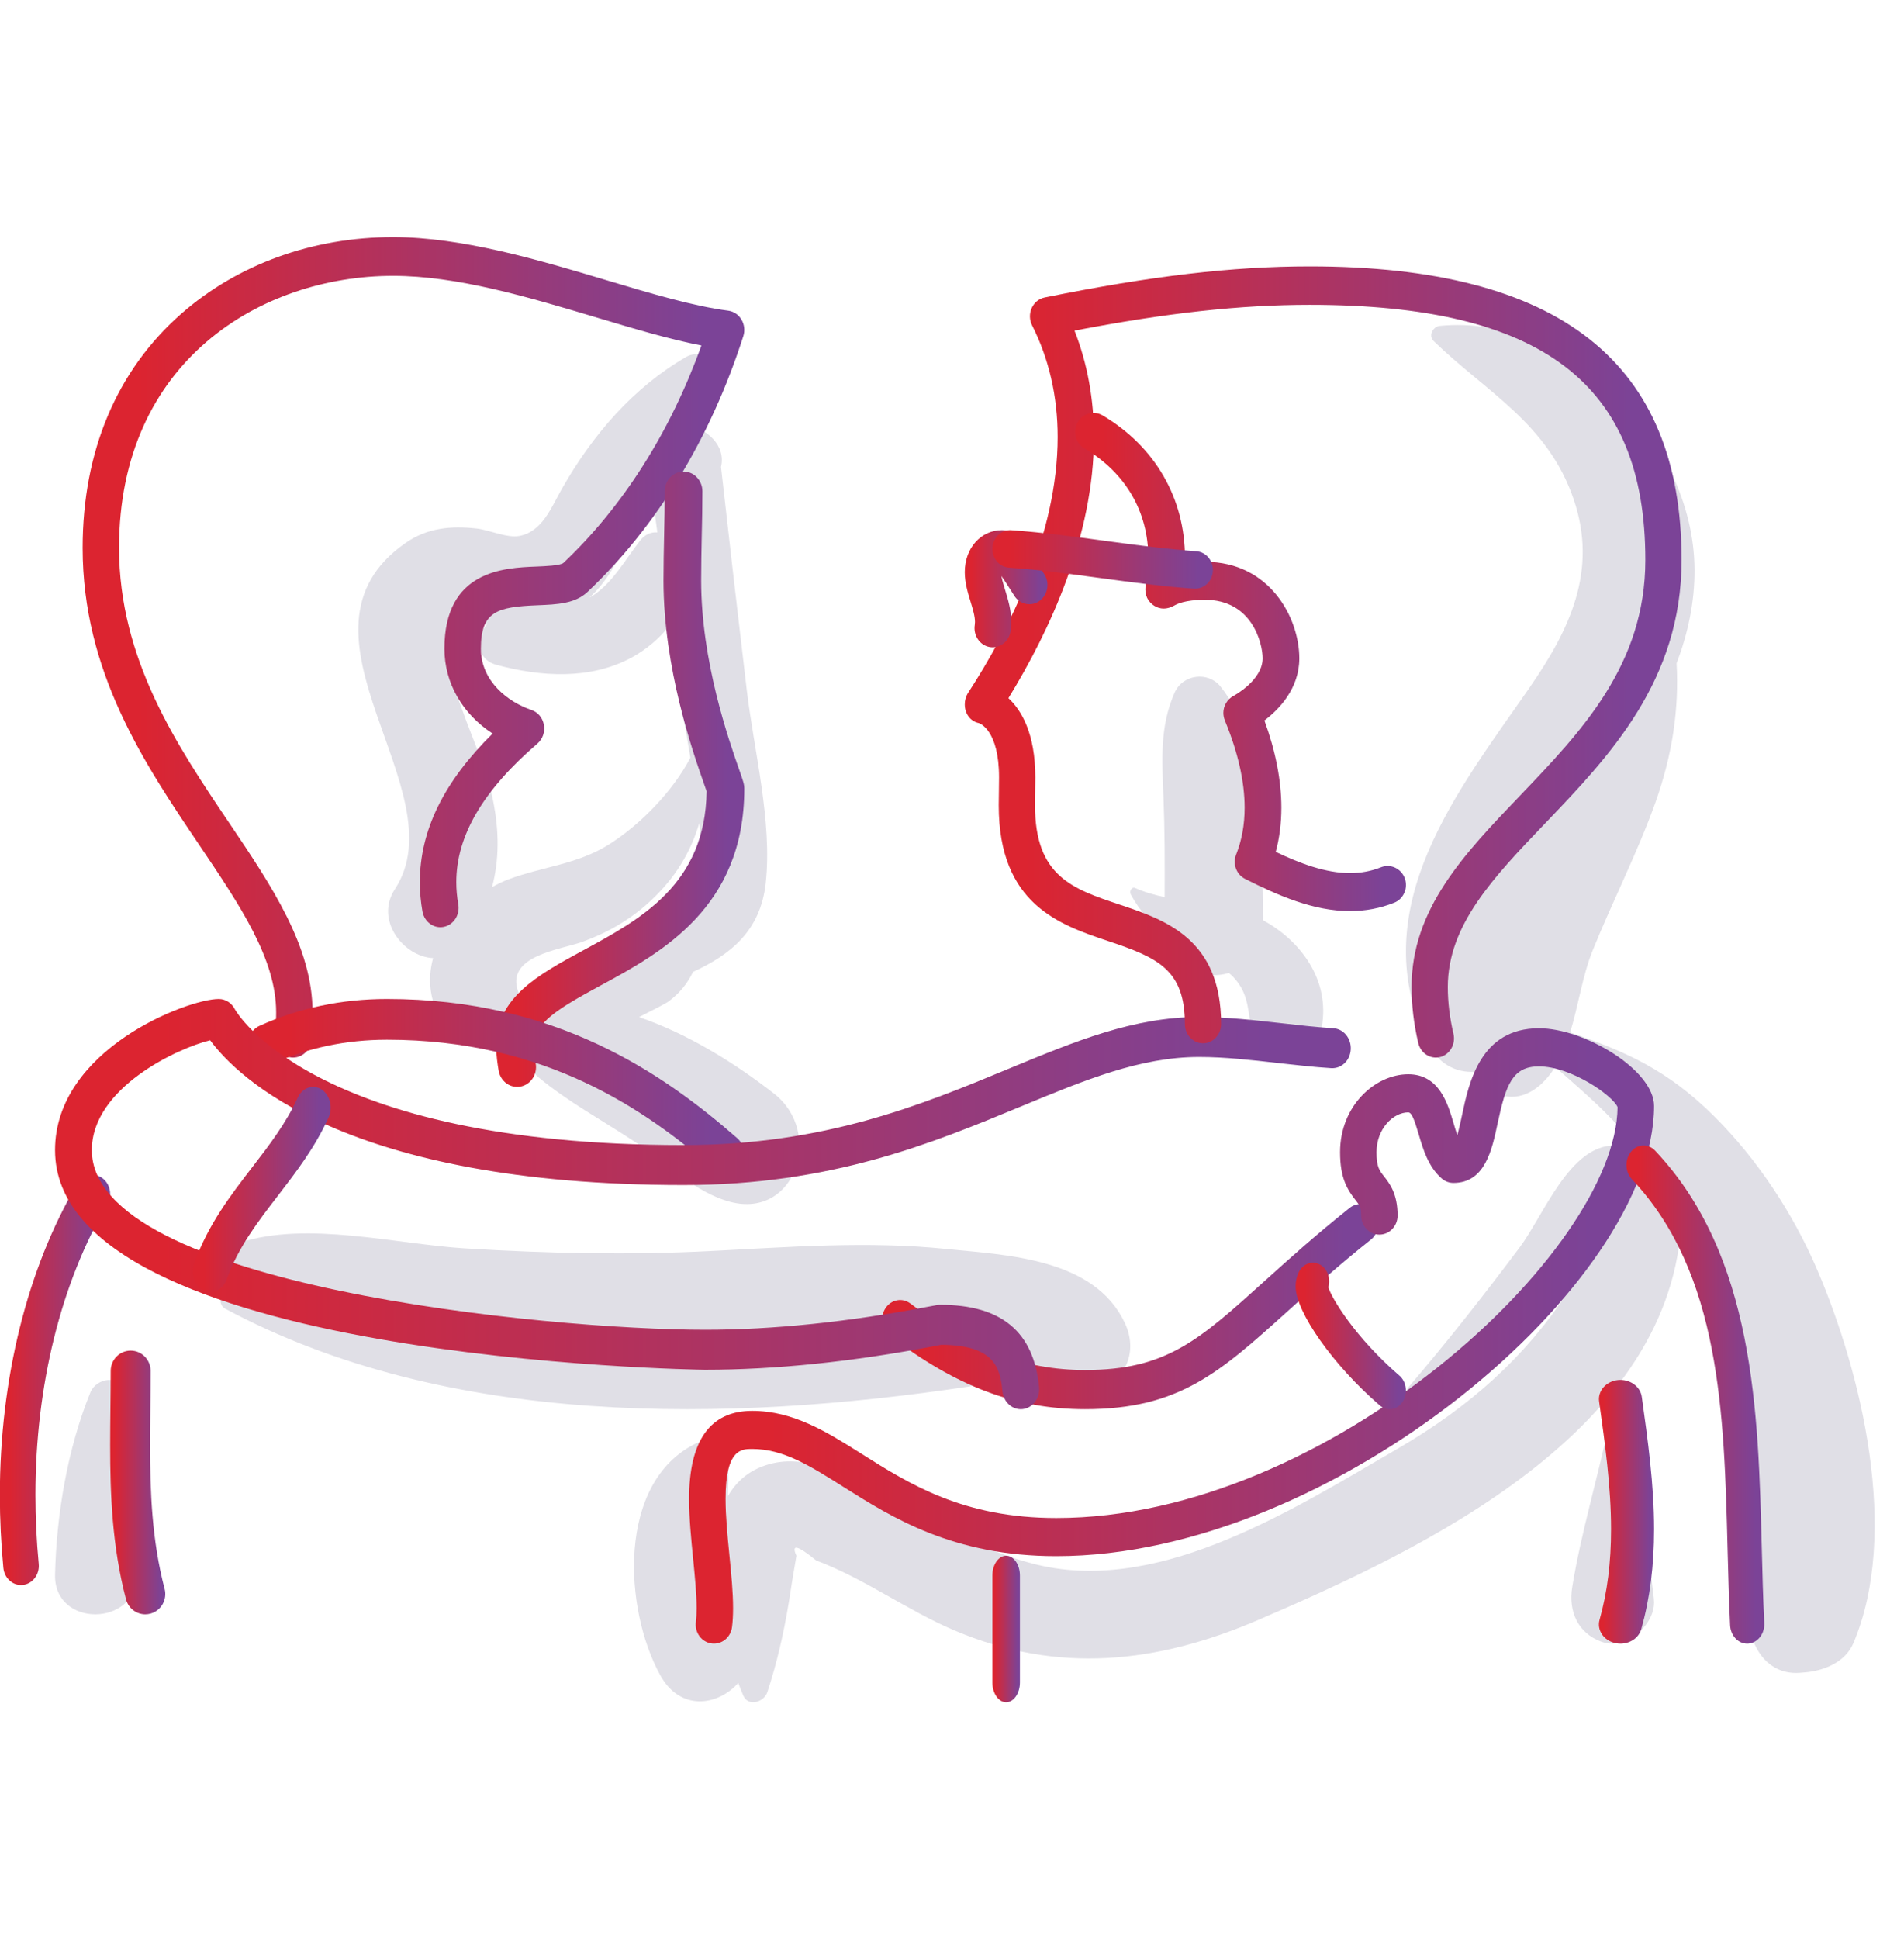 <svg width="55" height="56" viewBox="0 0 55 56" fill="none" xmlns="http://www.w3.org/2000/svg">
<g clip-path="url(#clip0_2682_169193)">
<g clip-path="url(#clip1_2682_169193)">
<path d="M22.36 31.58C21.235 30.702 19.875 29.855 18.46 29.369C18.844 29.173 19.223 28.982 19.308 28.92C19.62 28.691 19.858 28.403 20.019 28.064C21.093 27.57 21.964 26.888 22.118 25.51C22.316 23.723 21.779 21.679 21.569 19.903C21.315 17.764 21.067 15.624 20.827 13.483C20.976 12.874 20.429 12.381 19.857 12.271C20.098 11.872 20.333 11.47 20.532 11.048C20.758 10.568 20.296 10.033 19.826 10.304C18.297 11.187 17.125 12.546 16.235 14.106C15.936 14.628 15.674 15.353 14.998 15.477C14.644 15.542 14.128 15.299 13.761 15.26C13.027 15.181 12.346 15.238 11.714 15.679C7.996 18.278 13.27 22.831 11.407 25.675C10.819 26.573 11.659 27.625 12.511 27.666C12.339 28.29 12.404 28.965 12.841 29.605C13.653 30.794 15.311 29.934 14.974 28.651C14.58 27.593 16.178 27.431 16.831 27.194C17.559 26.928 18.201 26.56 18.781 26.024C19.512 25.348 19.95 24.608 20.202 23.763C20.239 24.197 20.259 24.625 20.244 25.038C20.189 26.506 18.305 26.785 17.264 27.503C16.62 27.946 16.134 28.469 15.766 29.119C15.696 29.187 15.626 29.251 15.555 29.323C15.133 29.759 15.049 30.688 15.555 31.108C16.412 31.818 17.384 32.341 18.306 32.95C19.202 33.541 20.073 34.444 21.108 34.708C22.989 35.188 23.796 32.701 22.36 31.58ZM17.703 16.41C18.15 15.672 18.415 14.816 18.812 14.046C18.871 14.488 18.929 14.93 18.988 15.372C18.81 15.361 18.632 15.427 18.489 15.611C18.06 16.162 17.705 16.819 17.122 17.202C17.091 17.223 17.057 17.238 17.025 17.257C17.257 17.049 17.48 16.777 17.703 16.41ZM19.943 21.878C19.433 22.857 18.488 23.82 17.584 24.389C16.681 24.957 15.664 25.028 14.694 25.389C14.531 25.45 14.37 25.529 14.213 25.617C14.421 24.84 14.422 24.008 14.245 23.128C14.06 22.209 13.664 21.382 13.356 20.508C13.202 20.07 12.79 19.067 12.92 18.604C13.113 17.917 13.622 17.998 14.078 18.009C13.736 18.362 13.738 19.034 14.335 19.196C15.612 19.544 17.06 19.641 18.265 18.976C18.669 18.753 19.054 18.435 19.346 18.055C19.393 18.416 19.443 18.776 19.49 19.137C19.603 20.007 19.788 20.937 19.943 21.878Z" fill="#E0DFE6"/>
<path d="M32.494 38.205C31.611 36.32 29.059 36.241 27.328 36.064C25.068 35.832 22.795 36.009 20.534 36.124C18.168 36.245 15.809 36.194 13.444 36.049C11.426 35.925 8.878 35.248 6.925 35.883C6.67 35.966 6.596 36.306 6.773 36.516C7.018 36.805 7.304 37.06 7.619 37.285C7.292 37.267 6.964 37.249 6.636 37.238C6.378 37.23 6.258 37.657 6.501 37.787C12.937 41.24 21.052 41.076 27.982 40.038C28.215 40.003 28.396 39.912 28.539 39.79C28.593 39.801 28.647 39.808 28.7 39.82C29.806 40.064 30.672 40.617 31.777 40.137C32.518 39.815 32.878 39.023 32.494 38.205Z" fill="#E0DFE6"/>
<path d="M47.332 34.092C47.337 33.864 47.303 33.636 47.205 33.41C47.114 33.199 46.857 33.08 46.648 33.077C45.339 33.062 44.601 35.08 43.894 36.025C42.864 37.4 41.809 38.741 40.695 40.045C40.413 40.375 40.768 40.898 41.157 40.669C42.673 39.775 44.115 38.647 45.288 37.3C45.297 37.29 45.307 37.28 45.316 37.27C44.076 39.162 42.482 40.608 40.358 41.841C37.412 43.551 33.648 45.952 30.15 45.225C28.531 44.889 27.081 43.992 25.622 43.231C24.641 42.72 23.464 41.989 22.32 42.254C21.706 42.396 21.293 42.739 21.026 43.202C21.037 42.896 21.044 42.58 21.036 42.248C21.023 41.725 20.522 41.475 20.095 41.685C17.817 42.806 18.016 46.464 19.075 48.378C19.653 49.423 20.741 49.258 21.326 48.596C21.374 48.726 21.422 48.847 21.469 48.958C21.613 49.296 22.071 49.152 22.166 48.862C22.449 47.999 22.636 47.169 22.786 46.271C22.854 45.821 22.927 45.372 23.006 44.923C22.847 44.573 23.037 44.618 23.577 45.06C24.954 45.573 26.205 46.501 27.566 47.078C30.554 48.348 33.416 48.038 36.356 46.773C41.063 44.747 48.372 41.34 48.576 35.118C48.599 34.446 47.9 33.993 47.332 34.092Z" fill="#E0DFE6"/>
<path d="M52.493 36.665C51.79 35.027 50.757 33.466 49.514 32.231C48.168 30.892 46.958 30.363 45.356 29.812C45.594 29.034 45.714 28.169 46.003 27.454C46.584 26.015 47.294 24.64 47.819 23.173C48.32 21.769 48.502 20.449 48.431 19.154C48.756 18.3 48.954 17.398 48.949 16.445C48.926 12.648 45.21 9.045 41.591 9.41C41.395 9.43 41.248 9.688 41.418 9.852C42.938 11.328 44.712 12.22 45.46 14.424C46.164 16.499 45.329 18.201 44.177 19.865C42.131 22.819 39.407 26.176 41.193 30.03C41.514 30.724 42.058 30.984 42.604 30.948C42.631 30.994 42.65 31.043 42.681 31.087C43.142 31.759 43.876 31.865 44.485 31.333C44.659 31.18 44.802 31.003 44.923 30.809C45.937 31.7 46.889 32.496 47.684 33.72C48.475 34.938 49.147 36.243 49.663 37.614C50.176 38.975 50.541 40.397 50.699 41.854C50.815 42.921 51.011 45.11 50.677 45.867C50.23 46.876 50.736 48.409 52.003 48.303C52.048 48.299 52.094 48.295 52.14 48.291C52.672 48.247 53.301 48.008 53.539 47.445C54.883 44.273 53.781 39.67 52.493 36.665Z" fill="#E0DFE6"/>
<path d="M47.456 41.206C47.497 40.617 46.605 40.488 46.488 41.066C46.162 42.669 45.682 44.2 45.416 45.828C45.299 46.544 45.591 47.16 46.254 47.404C46.474 47.484 46.672 47.477 46.892 47.404C47.344 47.252 47.84 46.729 47.774 46.168C47.583 44.567 47.343 42.815 47.456 41.206Z" fill="#E0DFE6"/>
<path d="M3.577 40.199C3.473 39.664 2.779 39.797 2.614 40.199C1.954 41.816 1.63 43.73 1.59 45.473C1.556 46.997 3.931 46.995 3.97 45.473C4.013 43.746 3.907 41.898 3.577 40.199Z" fill="#E0DFE6"/>
<path d="M36.483 26.572C36.451 24.558 36.528 21.364 35.247 19.813C34.894 19.386 34.167 19.463 33.928 20.006C33.497 20.986 33.567 21.957 33.609 23.027C33.647 23.986 33.647 24.945 33.643 25.905C33.351 25.844 33.064 25.764 32.786 25.64C32.695 25.6 32.615 25.736 32.662 25.823C32.936 26.333 33.275 26.679 33.672 26.966C33.85 27.947 34.759 28.32 35.496 28.095C35.533 28.127 35.572 28.155 35.606 28.191C36.04 28.646 36.038 29.053 36.139 29.678C36.328 30.842 37.968 30.809 38.178 29.678C38.438 28.277 37.541 27.144 36.483 26.572Z" fill="#E0DFE6"/>
<path d="M8.468 30.538C8.451 30.538 8.433 30.538 8.416 30.536C8.126 30.505 7.915 30.231 7.943 29.924C7.966 29.686 7.977 29.455 7.977 29.235C7.977 27.691 6.946 26.163 5.752 24.393C4.175 22.054 2.387 19.404 2.387 15.82C2.387 13.032 3.373 10.694 5.239 9.057C6.864 7.631 9.036 6.846 11.355 6.846C13.352 6.846 15.555 7.505 17.499 8.085C18.798 8.474 20.026 8.84 21.037 8.971C21.194 8.992 21.335 9.086 21.419 9.229C21.504 9.371 21.523 9.547 21.472 9.706C20.53 12.648 18.974 15.203 16.97 17.094C16.611 17.433 16.086 17.455 15.529 17.477C14.365 17.524 13.891 17.65 13.891 18.732C13.891 19.673 14.679 20.274 15.354 20.502C15.538 20.564 15.676 20.729 15.711 20.931C15.748 21.133 15.676 21.34 15.526 21.47C13.948 22.826 13.181 24.136 13.181 25.474C13.181 25.684 13.2 25.898 13.238 26.11C13.292 26.414 13.105 26.706 12.819 26.764C12.533 26.822 12.258 26.622 12.203 26.319C12.153 26.038 12.128 25.753 12.128 25.474C12.128 23.985 12.817 22.575 14.23 21.182C13.364 20.622 12.838 19.726 12.838 18.733C12.838 16.467 14.562 16.397 15.489 16.36C15.762 16.349 16.176 16.332 16.273 16.257C17.995 14.631 19.366 12.469 20.261 9.976C19.328 9.795 18.295 9.486 17.213 9.162C15.243 8.574 13.206 7.965 11.355 7.965C7.543 7.965 3.439 10.423 3.439 15.82C3.439 19.045 5.123 21.541 6.607 23.742C7.853 25.589 9.029 27.333 9.029 29.236C9.029 29.492 9.016 29.761 8.991 30.035C8.965 30.323 8.736 30.538 8.468 30.538Z" fill="url(#paint0_linear_2682_169193)"/>
<path d="M14.939 31.385C14.681 31.385 14.453 31.192 14.404 30.916C14.374 30.738 14.332 30.468 14.332 30.188C14.332 28.804 15.557 28.141 16.854 27.438C18.507 26.543 20.378 25.53 20.411 22.848C20.394 22.795 20.366 22.719 20.332 22.622C20.014 21.712 19.166 19.298 19.166 16.762C19.166 16.329 19.175 15.896 19.184 15.463C19.193 15.038 19.202 14.613 19.202 14.187C19.202 13.871 19.445 13.616 19.746 13.616C20.046 13.616 20.29 13.871 20.29 14.187C20.29 14.621 20.281 15.055 20.271 15.488C20.263 15.913 20.254 16.338 20.254 16.762C20.254 19.094 21.052 21.369 21.353 22.226C21.468 22.555 21.5 22.643 21.5 22.774C21.5 26.209 19.102 27.507 17.352 28.455C16.154 29.104 15.42 29.535 15.42 30.188C15.42 30.333 15.437 30.493 15.475 30.71C15.529 31.02 15.333 31.318 15.038 31.375C15.004 31.381 14.972 31.385 14.939 31.385Z" fill="url(#paint1_linear_2682_169193)"/>
<path d="M0.607 45.769C0.347 45.769 0.124 45.557 0.097 45.272C0.03 44.576 -0.004 43.868 -0.004 43.167C-0.004 39.812 0.791 36.62 2.234 34.179C2.387 33.921 2.704 33.846 2.944 34.01C3.183 34.174 3.254 34.517 3.101 34.774C1.762 37.039 1.024 40.02 1.024 43.167C1.024 43.83 1.056 44.5 1.119 45.159C1.148 45.463 0.943 45.735 0.66 45.766C0.643 45.768 0.625 45.769 0.607 45.769Z" fill="url(#paint2_linear_2682_169193)"/>
<path d="M20.984 33.923C20.875 33.923 20.765 33.884 20.671 33.802C18.657 32.043 15.758 30.023 11.178 30.023C9.998 30.023 8.885 30.257 7.869 30.719C7.606 30.839 7.306 30.691 7.201 30.389C7.096 30.087 7.225 29.745 7.489 29.625C8.626 29.108 9.867 28.846 11.178 28.846C16.067 28.846 19.154 30.995 21.297 32.867C21.523 33.065 21.566 33.434 21.393 33.692C21.292 33.844 21.139 33.923 20.984 33.923Z" fill="url(#paint3_linear_2682_169193)"/>
<path d="M31.344 40.692C29.358 40.692 27.617 40.037 25.701 38.568C25.466 38.388 25.41 38.034 25.576 37.779C25.741 37.523 26.066 37.462 26.301 37.642C28.031 38.968 29.586 39.56 31.344 39.56C33.684 39.56 34.632 38.704 36.521 36.999C37.209 36.378 37.989 35.674 38.987 34.879C39.218 34.694 39.544 34.749 39.715 35.001C39.885 35.253 39.834 35.607 39.603 35.792C38.63 36.568 37.863 37.26 37.186 37.871C35.236 39.63 34.059 40.692 31.344 40.692Z" fill="url(#paint4_linear_2682_169193)"/>
<path d="M29.486 40.692C29.218 40.692 28.987 40.471 28.958 40.175C28.891 39.472 28.705 38.841 27.192 38.832C27.154 38.839 27.089 38.851 27 38.868C24.622 39.322 22.391 39.553 20.367 39.553C20.179 39.553 1.59 39.28 1.59 33.211C1.59 30.301 5.417 28.846 6.32 28.846C6.515 28.846 6.695 28.962 6.788 29.149C6.805 29.181 8.988 33.065 19.745 33.065C23.817 33.065 26.633 31.898 29.117 30.869C31.064 30.063 32.745 29.367 34.638 29.367C35.438 29.367 36.238 29.458 37.011 29.545C37.507 29.602 38.021 29.66 38.52 29.692C38.813 29.711 39.036 29.984 39.019 30.302C39.002 30.62 38.755 30.859 38.457 30.844C37.934 30.811 37.409 30.751 36.9 30.694C36.154 30.609 35.383 30.521 34.638 30.521C32.941 30.521 31.345 31.182 29.496 31.948C26.925 33.013 24.012 34.219 19.745 34.219C9.983 34.219 6.852 31.098 6.071 30.039C5.152 30.258 2.653 31.407 2.653 33.211C2.653 37.121 15.827 38.398 20.367 38.398C22.329 38.398 24.499 38.174 26.816 37.731C27.053 37.685 27.096 37.677 27.16 37.677C28.928 37.677 29.863 38.455 30.016 40.055C30.046 40.372 29.834 40.656 29.542 40.689C29.523 40.691 29.505 40.692 29.486 40.692Z" fill="url(#paint5_linear_2682_169193)"/>
<path d="M6.078 37.308C6.011 37.308 5.944 37.292 5.878 37.259C5.62 37.128 5.501 36.775 5.612 36.47C6.016 35.355 6.659 34.519 7.281 33.711C7.785 33.057 8.26 32.439 8.597 31.701C8.729 31.409 9.037 31.3 9.285 31.456C9.532 31.613 9.625 31.978 9.491 32.27C9.096 33.139 8.555 33.841 8.033 34.52C7.441 35.288 6.883 36.014 6.546 36.944C6.463 37.171 6.276 37.308 6.078 37.308Z" fill="url(#paint6_linear_2682_169193)"/>
<path d="M29.064 49.154C28.844 49.154 28.666 48.897 28.666 48.58V45.497C28.666 45.18 28.844 44.923 29.064 44.923C29.284 44.923 29.462 45.18 29.462 45.497V48.58C29.462 48.897 29.284 49.154 29.064 49.154Z" fill="url(#paint7_linear_2682_169193)"/>
<path d="M20.624 47.461C20.601 47.461 20.577 47.46 20.553 47.456C20.265 47.416 20.063 47.139 20.102 46.838C20.116 46.727 20.123 46.596 20.123 46.439C20.123 46.031 20.074 45.539 20.023 45.017C19.965 44.438 19.906 43.839 19.906 43.278C19.906 41.594 20.518 40.74 21.726 40.74C22.921 40.74 23.882 41.346 24.9 41.988C26.272 42.854 27.827 43.834 30.514 43.834C38.373 43.834 46.685 36.136 46.726 31.968C46.591 31.641 45.388 30.793 44.454 30.793C43.693 30.793 43.498 31.32 43.261 32.438C43.099 33.204 42.897 34.158 41.984 34.158C41.861 34.158 41.742 34.113 41.647 34.031C41.258 33.692 41.11 33.191 40.98 32.75C40.851 32.315 40.777 32.121 40.679 32.121C40.246 32.121 39.763 32.593 39.763 33.27C39.763 33.692 39.843 33.793 39.974 33.961C40.142 34.175 40.372 34.467 40.372 35.1C40.372 35.404 40.136 35.65 39.846 35.65C39.555 35.65 39.319 35.404 39.319 35.1C39.319 34.861 39.279 34.81 39.161 34.659C38.923 34.357 38.71 34.024 38.71 33.27C38.71 31.924 39.729 31.02 40.68 31.02C41.572 31.02 41.821 31.866 41.986 32.425C42.022 32.546 42.058 32.668 42.097 32.78C42.148 32.598 42.197 32.367 42.233 32.2C42.431 31.262 42.763 29.692 44.454 29.692C45.767 29.692 47.78 30.896 47.78 31.937C47.78 37.069 38.519 44.935 30.514 44.935C27.534 44.935 25.772 43.823 24.356 42.93C23.39 42.321 22.627 41.84 21.726 41.84C21.421 41.84 20.959 41.84 20.959 43.278C20.959 43.782 21.015 44.352 21.07 44.904C21.124 45.455 21.176 45.974 21.176 46.439C21.176 46.645 21.166 46.824 21.145 46.985C21.11 47.261 20.884 47.461 20.624 47.461Z" fill="url(#paint8_linear_2682_169193)"/>
<path d="M40.141 40.692C40.043 40.692 39.944 40.657 39.859 40.584C38.517 39.429 37.426 37.886 37.426 37.146C37.426 37.01 37.452 36.88 37.505 36.76C37.621 36.494 37.903 36.386 38.136 36.519C38.347 36.64 38.444 36.92 38.372 37.171C38.453 37.463 39.134 38.61 40.423 39.721C40.631 39.899 40.673 40.238 40.517 40.477C40.425 40.618 40.284 40.692 40.141 40.692Z" fill="url(#paint9_linear_2682_169193)"/>
<path d="M41.477 30.538C41.242 30.538 41.029 30.37 40.969 30.118C40.84 29.571 40.775 29.027 40.775 28.502C40.775 26.247 42.296 24.658 43.907 22.976C45.687 21.117 47.528 19.195 47.528 16.17C47.528 11.074 44.538 8.802 37.834 8.802C35.831 8.802 33.714 9.033 31.039 9.547C31.412 10.499 31.6 11.529 31.6 12.618C31.6 15.478 30.319 18.225 29.13 20.159C29.505 20.507 29.907 21.178 29.907 22.45C29.907 22.588 29.904 22.727 29.902 22.865C29.9 22.995 29.898 23.124 29.898 23.253C29.898 25.303 30.975 25.664 32.338 26.12C33.647 26.558 35.274 27.104 35.274 29.57C35.274 29.876 35.04 30.125 34.751 30.125C34.461 30.125 34.227 29.876 34.227 29.57C34.227 27.992 33.43 27.649 32.022 27.178C30.609 26.704 28.85 26.116 28.85 23.253C28.85 23.118 28.853 22.982 28.855 22.845C28.857 22.714 28.859 22.582 28.859 22.449C28.859 21.075 28.297 20.886 28.273 20.879C28.026 20.828 27.869 20.605 27.869 20.339C27.869 20.219 27.903 20.102 27.968 20.002C29.147 18.187 30.552 15.434 30.552 12.618C30.552 11.45 30.303 10.366 29.814 9.395C29.735 9.24 29.731 9.054 29.803 8.895C29.874 8.736 30.014 8.623 30.177 8.59C33.238 7.969 35.599 7.692 37.834 7.692C45.061 7.692 48.575 10.466 48.575 16.17C48.575 19.659 46.486 21.84 44.643 23.765C43.129 25.346 41.822 26.711 41.822 28.502C41.822 28.937 41.877 29.39 41.985 29.849C42.056 30.147 41.885 30.448 41.604 30.522C41.562 30.533 41.519 30.538 41.477 30.538Z" fill="url(#paint10_linear_2682_169193)"/>
<path d="M50.47 47.462C50.209 47.462 49.991 47.23 49.977 46.93C49.942 46.214 49.923 45.467 49.904 44.745C49.805 40.824 49.703 36.769 47.14 34.051C46.94 33.839 46.929 33.484 47.115 33.256C47.301 33.028 47.614 33.016 47.813 33.228C50.679 36.266 50.792 40.753 50.892 44.712C50.911 45.46 50.929 46.167 50.964 46.868C50.979 47.178 50.77 47.443 50.498 47.461C50.488 47.461 50.479 47.462 50.47 47.462Z" fill="url(#paint11_linear_2682_169193)"/>
<path d="M38.996 26.308C37.944 26.308 36.917 25.86 35.964 25.377C35.713 25.25 35.601 24.942 35.708 24.675C35.87 24.268 35.953 23.813 35.953 23.323C35.953 22.57 35.761 21.724 35.384 20.809C35.355 20.739 35.339 20.66 35.339 20.585C35.339 20.38 35.453 20.191 35.629 20.096C35.663 20.078 36.473 19.636 36.473 19.01C36.473 18.572 36.167 17.32 34.81 17.32C34.221 17.32 33.995 17.445 33.92 17.486C33.618 17.653 33.399 17.541 33.296 17.46C33.111 17.316 33.047 17.103 33.106 16.827C33.127 16.73 33.17 16.526 33.17 16.106C33.17 14.773 32.514 13.651 31.324 12.947C31.07 12.797 30.981 12.462 31.127 12.199C31.272 11.936 31.597 11.846 31.85 11.995C33.363 12.889 34.23 14.388 34.23 16.106C34.23 16.161 34.229 16.212 34.228 16.262C34.393 16.238 34.586 16.223 34.81 16.223C36.688 16.223 37.533 17.853 37.533 19.01C37.533 19.878 36.953 20.479 36.525 20.805C36.85 21.698 37.014 22.544 37.014 23.323C37.014 23.77 36.96 24.197 36.852 24.599C37.563 24.937 38.299 25.211 38.996 25.211C39.315 25.211 39.608 25.156 39.893 25.043C40.164 24.934 40.472 25.075 40.578 25.358C40.683 25.641 40.546 25.958 40.273 26.067C39.871 26.227 39.441 26.308 38.996 26.308Z" fill="url(#paint12_linear_2682_169193)"/>
<path d="M28.675 18.692C28.646 18.692 28.616 18.689 28.586 18.684C28.301 18.632 28.109 18.346 28.158 18.043C28.162 18.016 28.164 17.988 28.164 17.96C28.164 17.794 28.102 17.591 28.037 17.377C27.958 17.12 27.869 16.828 27.869 16.521C27.869 15.829 28.332 15.308 28.945 15.308C29.285 15.308 29.532 15.563 30.149 16.551L30.17 16.586C30.331 16.84 30.265 17.185 30.024 17.355C29.784 17.524 29.458 17.456 29.297 17.2L29.274 17.162C29.126 16.925 29.013 16.755 28.928 16.633C28.947 16.75 28.99 16.89 29.035 17.036C29.118 17.309 29.213 17.619 29.213 17.96C29.213 18.051 29.206 18.141 29.192 18.231C29.147 18.501 28.926 18.692 28.675 18.692Z" fill="url(#paint13_linear_2682_169193)"/>
<path d="M34.521 17C34.509 17 34.498 17 34.486 16.999C33.6 16.937 32.678 16.812 31.785 16.692C30.909 16.573 30.003 16.45 29.149 16.391C28.864 16.371 28.648 16.113 28.667 15.814C28.686 15.515 28.934 15.286 29.217 15.309C30.104 15.371 31.026 15.496 31.918 15.617C32.794 15.735 33.7 15.858 34.554 15.917C34.84 15.937 35.055 16.195 35.036 16.494C35.017 16.781 34.791 17 34.521 17Z" fill="url(#paint14_linear_2682_169193)"/>
<path d="M4.197 46.615C3.942 46.615 3.709 46.443 3.64 46.181C3.237 44.647 3.182 43.137 3.182 41.733C3.182 41.373 3.186 41.013 3.19 40.653C3.194 40.297 3.198 39.941 3.198 39.585C3.198 39.262 3.456 39 3.774 39C4.093 39 4.351 39.262 4.351 39.585C4.351 39.946 4.347 40.306 4.343 40.666C4.339 41.022 4.335 41.378 4.335 41.733C4.335 43.057 4.386 44.476 4.755 45.879C4.837 46.191 4.654 46.512 4.346 46.595C4.296 46.609 4.246 46.615 4.197 46.615Z" fill="url(#paint15_linear_2682_169193)"/>
<path d="M46.809 47.462C46.759 47.462 46.708 47.456 46.658 47.445C46.325 47.371 46.123 47.07 46.206 46.773C46.43 45.976 46.538 45.12 46.538 44.157C46.538 42.939 46.363 41.683 46.193 40.469C46.15 40.165 46.392 39.888 46.731 39.85C47.072 39.813 47.382 40.028 47.425 40.331C47.6 41.579 47.78 42.87 47.78 44.157C47.78 45.211 47.66 46.155 47.411 47.042C47.34 47.294 47.087 47.462 46.809 47.462Z" fill="url(#paint16_linear_2682_169193)"/>
</g>
</g>
<defs>
<linearGradient id="paint0_linear_2682_169193" x1="3.979" y1="6.846" x2="20.226" y2="6.846" gradientUnits="userSpaceOnUse">
<stop stop-color="#DC2430"/>
<stop offset="1" stop-color="#7B4397"/>
</linearGradient>
<linearGradient id="paint1_linear_2682_169193" x1="14.929" y1="13.616" x2="21.022" y2="13.616" gradientUnits="userSpaceOnUse">
<stop stop-color="#DC2430"/>
<stop offset="1" stop-color="#7B4397"/>
</linearGradient>
<linearGradient id="paint2_linear_2682_169193" x1="0.262" y1="33.923" x2="2.969" y2="33.923" gradientUnits="userSpaceOnUse">
<stop stop-color="#DC2430"/>
<stop offset="1" stop-color="#7B4397"/>
</linearGradient>
<linearGradient id="paint3_linear_2682_169193" x1="8.359" y1="28.846" x2="20.543" y2="28.846" gradientUnits="userSpaceOnUse">
<stop stop-color="#DC2430"/>
<stop offset="1" stop-color="#7B4397"/>
</linearGradient>
<linearGradient id="paint4_linear_2682_169193" x1="26.675" y1="34.769" x2="38.86" y2="34.769" gradientUnits="userSpaceOnUse">
<stop stop-color="#DC2430"/>
<stop offset="1" stop-color="#7B4397"/>
</linearGradient>
<linearGradient id="paint5_linear_2682_169193" x1="4.709" y1="28.846" x2="36.524" y2="28.846" gradientUnits="userSpaceOnUse">
<stop stop-color="#DC2430"/>
<stop offset="1" stop-color="#7B4397"/>
</linearGradient>
<linearGradient id="paint6_linear_2682_169193" x1="5.902" y1="31.385" x2="9.287" y2="31.385" gradientUnits="userSpaceOnUse">
<stop stop-color="#DC2430"/>
<stop offset="1" stop-color="#7B4397"/>
</linearGradient>
<linearGradient id="paint7_linear_2682_169193" x1="28.732" y1="44.923" x2="29.409" y2="44.923" gradientUnits="userSpaceOnUse">
<stop stop-color="#DC2430"/>
<stop offset="1" stop-color="#7B4397"/>
</linearGradient>
<linearGradient id="paint8_linear_2682_169193" x1="22.229" y1="29.692" x2="45.921" y2="29.692" gradientUnits="userSpaceOnUse">
<stop stop-color="#DC2430"/>
<stop offset="1" stop-color="#7B4397"/>
</linearGradient>
<linearGradient id="paint9_linear_2682_169193" x1="37.691" y1="36.462" x2="40.399" y2="36.462" gradientUnits="userSpaceOnUse">
<stop stop-color="#DC2430"/>
<stop offset="1" stop-color="#7B4397"/>
</linearGradient>
<linearGradient id="paint10_linear_2682_169193" x1="29.595" y1="7.692" x2="47.195" y2="7.692" gradientUnits="userSpaceOnUse">
<stop stop-color="#DC2430"/>
<stop offset="1" stop-color="#7B4397"/>
</linearGradient>
<linearGradient id="paint11_linear_2682_169193" x1="47.314" y1="33.077" x2="50.699" y2="33.077" gradientUnits="userSpaceOnUse">
<stop stop-color="#DC2430"/>
<stop offset="1" stop-color="#7B4397"/>
</linearGradient>
<linearGradient id="paint12_linear_2682_169193" x1="31.853" y1="11.923" x2="39.976" y2="11.923" gradientUnits="userSpaceOnUse">
<stop stop-color="#DC2430"/>
<stop offset="1" stop-color="#7B4397"/>
</linearGradient>
<linearGradient id="paint13_linear_2682_169193" x1="28.068" y1="15.308" x2="30.099" y2="15.308" gradientUnits="userSpaceOnUse">
<stop stop-color="#DC2430"/>
<stop offset="1" stop-color="#7B4397"/>
</linearGradient>
<linearGradient id="paint14_linear_2682_169193" x1="29.197" y1="15.308" x2="34.612" y2="15.308" gradientUnits="userSpaceOnUse">
<stop stop-color="#DC2430"/>
<stop offset="1" stop-color="#7B4397"/>
</linearGradient>
<linearGradient id="paint15_linear_2682_169193" x1="3.314" y1="39" x2="4.668" y2="39" gradientUnits="userSpaceOnUse">
<stop stop-color="#DC2430"/>
<stop offset="1" stop-color="#7B4397"/>
</linearGradient>
<linearGradient id="paint16_linear_2682_169193" x1="46.32" y1="39.846" x2="47.674" y2="39.846" gradientUnits="userSpaceOnUse">
<stop stop-color="#DC2430"/>
<stop offset="1" stop-color="#7B4397"/>
</linearGradient>
<clipPath id="clip0_2682_169193">
<rect width="55" height="55" fill="white" transform="translate(0 0.5)"/>
</clipPath>
<clipPath id="clip1_2682_169193">
<rect width="54.154" height="42.308" fill="white" transform="translate(0 6.846)"/>
</clipPath>
</defs>
</svg>
